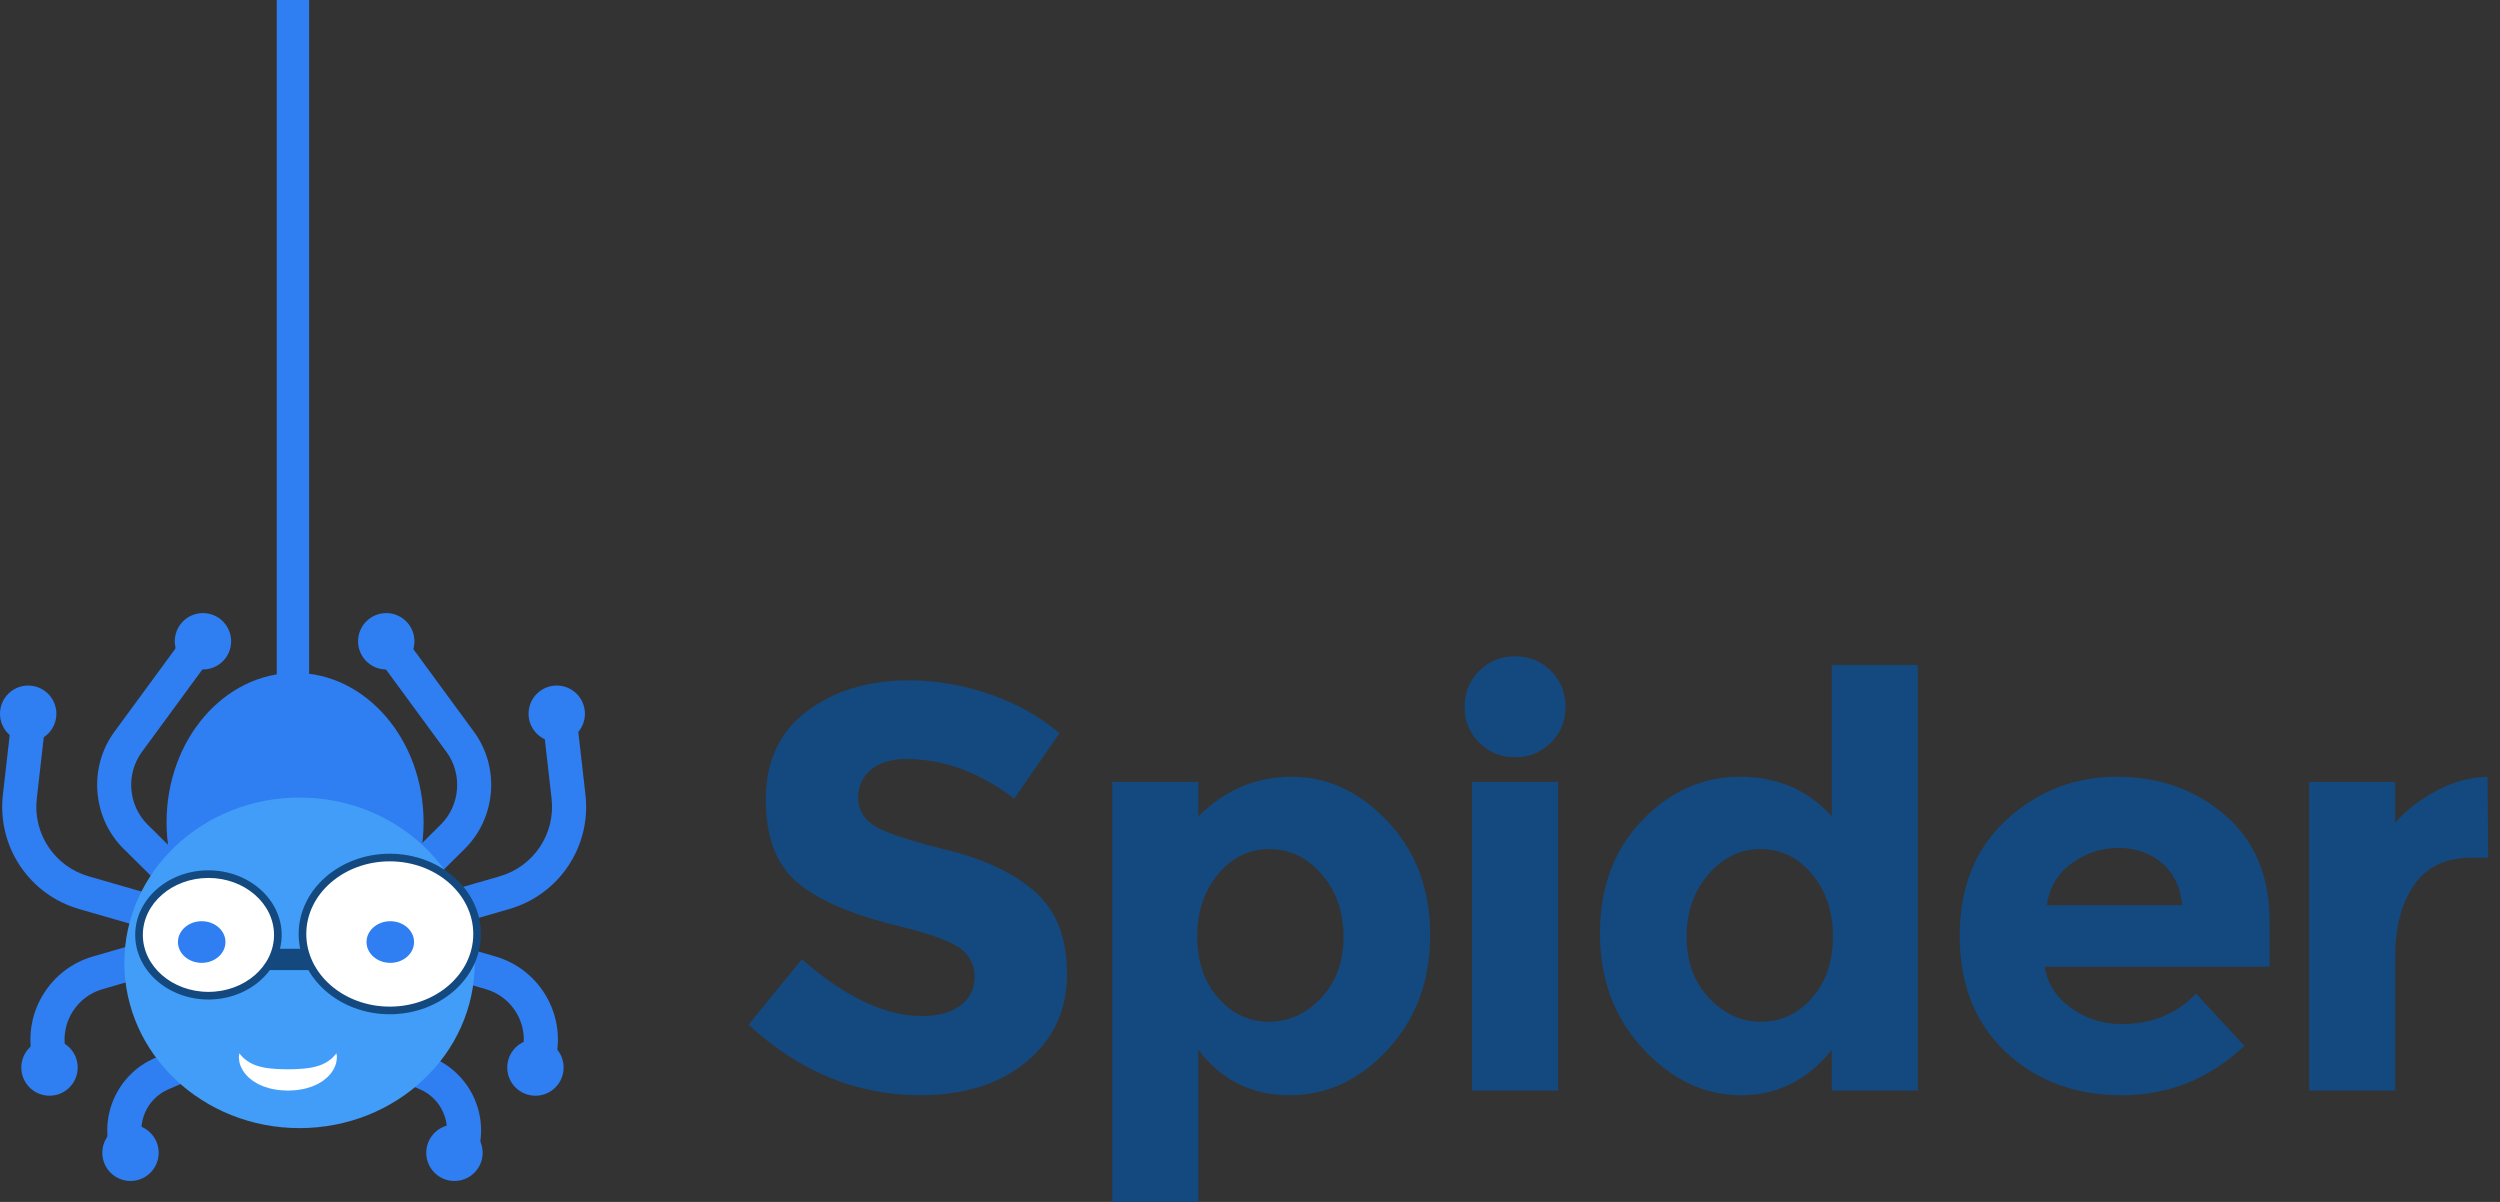 <?xml version="1.0" encoding="UTF-8"?>
<svg width="156px" height="75px" viewBox="0 0 156 75" version="1.1" xmlns="http://www.w3.org/2000/svg" xmlns:xlink="http://www.w3.org/1999/xlink">
    <rect x="0" y="0" width="156" height="75" fill="#333333" stroke="none"/>
    <!-- Generator: Sketch 48.2 (47327) - http://www.bohemiancoding.com/sketch -->
    <title>logo_spider</title>
    <desc>Created with Sketch.</desc>
    <defs></defs>
    <g id="Home_Spider_WebDesign" stroke="none" stroke-width="1" fill="none" fill-rule="evenodd" transform="translate(-52, 0)">
        <g id="Menu" transform="translate(0, -14)">
            <g id="logo_spider" transform="translate(52, 13)">
                <polygon id="Fill-1" fill="#2F7EF2" points="17.27 48.809 19.288 48.809 19.288 0.96 17.27 0.96"></polygon>
                <path d="M26.432,52.312 C26.432,57.462 22.842,61.636 18.413,61.636 C13.984,61.636 10.393,57.462 10.393,52.312 C10.393,47.162 13.984,42.987 18.413,42.987 C22.842,42.987 26.432,47.162 26.432,52.312" id="Fill-2" fill="#2F7EF2"></path>
                <path d="M25.227,59.616 L24.636,57.571 L31.179,55.682 C33.307,55.068 34.669,53.026 34.418,50.826 L33.822,45.601 L35.936,45.36 L36.532,50.585 C36.901,53.82 34.898,56.824 31.769,57.727 L25.227,59.616" id="Fill-3" fill="#2F7EF2"></path>
                <path d="M34.573,67.796 L32.473,67.453 L32.644,66.403 C32.911,64.768 31.912,63.187 30.322,62.726 L25.325,61.278 L25.918,59.234 L30.914,60.683 C33.537,61.443 35.184,64.05 34.744,66.746 L34.573,67.796" id="Fill-4" fill="#2F7EF2"></path>
                <path d="M24.876,58.05 L23.379,56.538 L27.502,52.456 C28.718,51.252 28.872,49.303 27.86,47.922 L23.297,41.701 L25.013,40.442 L29.576,46.664 C31.206,48.888 30.958,52.028 28.999,53.968 L24.876,58.05" id="Fill-5" fill="#2F7EF2"></path>
                <g id="Group-9" transform="translate(0, 45)" fill="#2F7EF2">
                    <path d="M29.688,28.313 L27.688,27.587 L27.723,27.491 C28.229,26.106 27.566,24.564 26.215,23.978 L22.504,22.37 L23.35,20.417 L27.062,22.026 C29.445,23.059 30.613,25.78 29.722,28.219 L29.688,28.313" id="Fill-6"></path>
                    <path d="M11.487,14.616 L4.944,12.727 C1.815,11.824 -0.188,8.82 0.181,5.585 L0.777,0.36 L2.891,0.601 L2.296,5.826 C2.045,8.026 3.407,10.068 5.534,10.682 L12.077,12.571 L11.487,14.616" id="Fill-8"></path>
                </g>
                <path d="M2.141,67.796 L1.969,66.746 C1.529,64.049 3.176,61.443 5.8,60.683 L10.796,59.234 L11.388,61.278 L6.392,62.726 C4.801,63.187 3.802,64.768 4.069,66.403 L4.241,67.453 L2.141,67.796" id="Fill-10" fill="#2F7EF2"></path>
                <path d="M11.837,58.05 L7.715,53.968 C5.755,52.028 5.507,48.888 7.138,46.664 L11.701,40.442 L13.416,41.701 L8.854,47.922 C7.842,49.303 7.995,51.252 9.212,52.456 L13.335,56.538 L11.837,58.05" id="Fill-11" fill="#2F7EF2"></path>
                <path d="M7.026,73.315 L6.991,73.219 C6.1,70.779 7.269,68.059 9.652,67.026 L13.363,65.417 L14.209,67.37 L10.498,68.978 C9.147,69.564 8.485,71.106 8.99,72.489 L9.025,72.584 L7.026,73.315" id="Fill-12" fill="#2F7EF2"></path>
                <path d="M13.917,55.706 C13.917,54.463 15.934,53.457 18.422,53.457 C20.91,53.457 22.927,54.464 22.927,55.706" id="Fill-13" fill="#020202"></path>
                <path d="M29.624,61.08 C29.624,66.776 24.73,71.394 18.692,71.394 C12.655,71.394 7.76,66.776 7.76,61.08 C7.76,55.383 12.655,50.766 18.692,50.766 C24.73,50.766 29.624,55.383 29.624,61.08" id="Fill-14" fill="#429DF8"></path>
                <polygon id="Fill-15" fill="#13497F" points="16.055 61.534 20.064 61.534 20.064 60.204 16.055 60.204"></polygon>
                <path d="M17.338,59.339 C17.338,61.433 15.399,63.132 13.007,63.132 C10.614,63.132 8.675,61.433 8.675,59.339 C8.675,57.244 10.614,55.546 13.007,55.546 C15.399,55.546 17.338,57.244 17.338,59.339" id="Fill-16" fill="#FFFFFF"></path>
                <path d="M13.007,55.784 C10.75,55.784 8.914,57.379 8.914,59.339 C8.914,61.299 10.75,62.893 13.007,62.893 C15.263,62.893 17.099,61.299 17.099,59.339 C17.099,57.379 15.263,55.784 13.007,55.784 Z M13.007,63.37 C10.487,63.37 8.437,61.562 8.437,59.339 C8.437,57.116 10.487,55.308 13.007,55.308 C15.526,55.308 17.576,57.116 17.576,59.339 C17.576,61.562 15.526,63.37 13.007,63.37 Z" id="Fill-17" fill="#13497F"></path>
                <path d="M16.054,59.256 C16.054,60.759 14.663,61.978 12.946,61.978 C11.23,61.978 9.838,60.759 9.838,59.256 C9.838,57.753 11.23,56.534 12.946,56.534 C14.663,56.534 16.054,57.753 16.054,59.256" id="Fill-18" fill="#FFFFFF"></path>
                <path d="M29.77,59.281 C29.77,61.915 27.331,64.051 24.322,64.051 C21.314,64.051 18.874,61.915 18.874,59.281 C18.874,56.646 21.314,54.51 24.322,54.51 C27.331,54.51 29.77,56.646 29.77,59.281" id="Fill-19" fill="#FFFFFF"></path>
                <path d="M24.322,54.748 C21.45,54.748 19.113,56.781 19.113,59.281 C19.113,61.78 21.45,63.813 24.322,63.813 C27.195,63.813 29.532,61.78 29.532,59.281 C29.532,56.781 27.195,54.748 24.322,54.748 Z M24.322,64.29 C21.187,64.29 18.636,62.043 18.636,59.281 C18.636,56.519 21.187,54.272 24.322,54.272 C27.458,54.272 30.009,56.519 30.009,59.281 C30.009,62.043 27.458,64.29 24.322,64.29 Z" id="Fill-20" fill="#13497F"></path>
                <path d="M28.406,59.646 C28.406,61.606 26.592,63.194 24.354,63.194 C22.117,63.194 20.302,61.606 20.302,59.646 C20.302,57.686 22.117,56.098 24.354,56.098 C26.592,56.098 28.406,57.686 28.406,59.646" id="Fill-21" fill="#FFFFFF"></path>
                <path d="M25.838,59.783 C25.838,60.501 25.174,61.082 24.354,61.082 C23.535,61.082 22.871,60.501 22.871,59.783 C22.871,59.066 23.535,58.484 24.354,58.484 C25.174,58.484 25.838,59.066 25.838,59.783" id="Fill-22" fill="#2F7EF2"></path>
                <path d="M14.069,59.783 C14.069,60.501 13.405,61.082 12.586,61.082 C11.767,61.082 11.103,60.501 11.103,59.783 C11.103,59.066 11.767,58.484 12.586,58.484 C13.405,58.484 14.069,59.066 14.069,59.783" id="Fill-23" fill="#2F7EF2"></path>
                <path d="M14.938,66.724 C14.938,66.724 15.01,66.835 15.153,66.978 C15.223,67.05 15.317,67.125 15.423,67.199 C15.528,67.275 15.654,67.342 15.787,67.405 C15.856,67.433 15.927,67.461 16.001,67.491 C16.081,67.511 16.156,67.538 16.236,67.561 C16.321,67.576 16.403,67.599 16.488,67.618 C16.579,67.627 16.668,67.645 16.758,67.66 C16.947,67.677 17.137,67.702 17.341,67.708 C17.442,67.717 17.543,67.719 17.649,67.719 L17.937,67.725 L18.287,67.718 L18.457,67.715 L18.599,67.705 C18.785,67.7 18.98,67.677 19.168,67.658 C19.258,67.644 19.347,67.625 19.438,67.616 C19.522,67.597 19.605,67.575 19.69,67.559 C19.77,67.535 19.848,67.512 19.924,67.489 C19.998,67.46 20.069,67.431 20.138,67.404 C20.271,67.341 20.398,67.274 20.502,67.199 C20.608,67.125 20.703,67.049 20.773,66.977 C20.916,66.835 20.988,66.724 20.988,66.724 C20.988,66.724 21,66.754 21.009,66.815 C21.015,66.874 21.03,66.968 21.015,67.082 C21.005,67.199 20.981,67.343 20.919,67.499 C20.861,67.658 20.764,67.824 20.635,67.993 C20.569,68.075 20.491,68.151 20.411,68.235 C20.326,68.308 20.234,68.381 20.137,68.455 C20.038,68.519 19.932,68.58 19.823,68.644 C19.713,68.699 19.596,68.745 19.477,68.797 C19.239,68.878 18.992,68.956 18.719,68.99 L18.516,69.021 C18.451,69.031 18.398,69.031 18.338,69.035 L17.989,69.054 L17.578,69.034 C17.451,69.033 17.322,69.009 17.194,68.987 C16.94,68.954 16.687,68.877 16.45,68.795 C16.331,68.744 16.215,68.697 16.105,68.643 C15.995,68.578 15.889,68.518 15.79,68.453 C15.693,68.379 15.601,68.306 15.516,68.234 C15.437,68.149 15.358,68.073 15.292,67.991 C15.163,67.823 15.067,67.657 15.008,67.498 C14.946,67.342 14.922,67.198 14.912,67.082 C14.897,66.968 14.912,66.874 14.918,66.815 C14.927,66.753 14.938,66.724 14.938,66.724" id="Fill-24" fill="#FFFFFF"></path>
                <path d="M30.117,72.934 C30.117,73.905 29.329,74.693 28.357,74.693 C27.386,74.693 26.598,73.905 26.598,72.934 C26.598,71.962 27.386,71.174 28.357,71.174 C29.329,71.174 30.117,71.962 30.117,72.934" id="Fill-25" fill="#2F7EF2"></path>
                <path d="M35.17,67.614 C35.17,68.585 34.383,69.373 33.411,69.373 C32.44,69.373 31.652,68.585 31.652,67.614 C31.652,66.642 32.44,65.855 33.411,65.855 C34.383,65.855 35.17,66.642 35.17,67.614" id="Fill-26" fill="#2F7EF2"></path>
                <path d="M36.5,45.537 C36.5,46.509 35.713,47.296 34.741,47.296 C33.77,47.296 32.982,46.509 32.982,45.537 C32.982,44.566 33.77,43.778 34.741,43.778 C35.713,43.778 36.5,44.566 36.5,45.537" id="Fill-27" fill="#2F7EF2"></path>
                <path d="M25.861,41.016 C25.861,41.987 25.073,42.775 24.102,42.775 C23.13,42.775 22.343,41.987 22.343,41.016 C22.343,40.044 23.13,39.256 24.102,39.256 C25.073,39.256 25.861,40.044 25.861,41.016" id="Fill-28" fill="#2F7EF2"></path>
                <path d="M14.423,41.016 C14.423,41.987 13.636,42.775 12.664,42.775 C11.693,42.775 10.905,41.987 10.905,41.016 C10.905,40.044 11.693,39.256 12.664,39.256 C13.636,39.256 14.423,40.044 14.423,41.016" id="Fill-29" fill="#2F7EF2"></path>
                <path d="M3.518,45.537 C3.518,46.509 2.731,47.296 1.759,47.296 C0.788,47.296 0,46.509 0,45.537 C0,44.566 0.788,43.778 1.759,43.778 C2.731,43.778 3.518,44.566 3.518,45.537" id="Fill-30" fill="#2F7EF2"></path>
                <path d="M4.848,67.614 C4.848,68.585 4.061,69.373 3.089,69.373 C2.117,69.373 1.33,68.585 1.33,67.614 C1.33,66.642 2.117,65.855 3.089,65.855 C4.061,65.855 4.848,66.642 4.848,67.614" id="Fill-31" fill="#2F7EF2"></path>
                <path d="M9.902,72.934 C9.902,73.905 9.114,74.693 8.143,74.693 C7.171,74.693 6.384,73.905 6.384,72.934 C6.384,71.962 7.171,71.174 8.143,71.174 C9.114,71.174 9.902,71.962 9.902,72.934" id="Fill-32" fill="#2F7EF2"></path>
                <path d="M54.354,49.023 C53.817,49.465 53.549,50.05 53.549,50.778 C53.549,51.506 53.877,52.084 54.533,52.514 C55.189,52.944 56.705,53.451 59.08,54.036 C61.455,54.621 63.299,55.498 64.612,56.667 C65.924,57.837 66.581,59.543 66.581,61.787 C66.581,64.03 65.739,65.85 64.057,67.246 C62.374,68.643 60.16,69.341 57.415,69.341 C53.453,69.341 49.885,67.873 46.711,64.937 L50.04,60.856 C52.737,63.219 55.231,64.4 57.523,64.4 C58.549,64.4 59.354,64.18 59.939,63.738 C60.524,63.297 60.817,62.7 60.817,61.948 C60.817,61.196 60.506,60.6 59.886,60.158 C59.265,59.716 58.036,59.269 56.198,58.815 C53.286,58.123 51.156,57.222 49.808,56.112 C48.459,55.002 47.785,53.26 47.785,50.885 C47.785,48.51 48.638,46.678 50.345,45.39 C52.051,44.101 54.181,43.456 56.735,43.456 C58.406,43.456 60.077,43.743 61.747,44.315 C63.418,44.888 64.874,45.7 66.115,46.75 L63.287,50.831 C61.115,49.184 58.871,48.361 56.556,48.361 C55.625,48.361 54.891,48.582 54.354,49.023" id="Fill-33" fill="#13497F"></path>
                <path d="M74.707,59.442 C74.707,61.005 75.142,62.282 76.014,63.272 C76.885,64.263 77.941,64.758 79.182,64.758 C80.423,64.758 81.509,64.263 82.44,63.272 C83.371,62.282 83.837,61.011 83.837,59.46 C83.837,57.908 83.383,56.608 82.476,55.557 C81.569,54.507 80.483,53.982 79.218,53.982 C77.953,53.982 76.885,54.501 76.014,55.539 C75.142,56.577 74.707,57.879 74.707,59.442 Z M80.614,49.471 C82.858,49.471 84.857,50.408 86.611,52.281 C88.366,54.155 89.243,56.512 89.243,59.352 C89.243,62.193 88.366,64.567 86.611,66.477 C84.857,68.386 82.804,69.341 80.453,69.341 C78.102,69.341 76.211,68.398 74.779,66.512 L74.779,76 L69.409,76 L69.409,49.793 L74.779,49.793 L74.779,51.941 C76.426,50.294 78.371,49.471 80.614,49.471 Z" id="Fill-34" fill="#13497F"></path>
                <path d="M91.856,69.054 L97.226,69.054 L97.226,49.793 L91.856,49.793 L91.856,69.054 Z M92.303,47.341 C91.695,46.732 91.39,45.986 91.39,45.103 C91.39,44.22 91.695,43.474 92.303,42.865 C92.912,42.257 93.657,41.952 94.541,41.952 C95.423,41.952 96.17,42.257 96.778,42.865 C97.387,43.474 97.691,44.22 97.691,45.103 C97.691,45.986 97.387,46.732 96.778,47.341 C96.17,47.949 95.423,48.254 94.541,48.254 C93.657,48.254 92.912,47.949 92.303,47.341 Z" id="Fill-35" fill="#13497F"></path>
                <path d="M105.245,59.46 C105.245,61.011 105.711,62.282 106.642,63.272 C107.572,64.263 108.658,64.758 109.899,64.758 C111.14,64.758 112.196,64.263 113.068,63.272 C113.939,62.282 114.375,61.005 114.375,59.442 C114.375,57.879 113.939,56.577 113.068,55.539 C112.196,54.501 111.128,53.982 109.864,53.982 C108.598,53.982 107.513,54.507 106.606,55.557 C105.698,56.608 105.245,57.908 105.245,59.46 Z M108.628,69.341 C106.349,69.341 104.314,68.374 102.524,66.441 C100.734,64.508 99.839,62.109 99.839,59.245 C99.839,56.381 100.71,54.036 102.453,52.21 C104.195,50.384 106.235,49.471 108.575,49.471 C110.914,49.471 112.823,50.294 114.303,51.941 L114.303,42.49 L119.673,42.49 L119.673,69.054 L114.303,69.054 L114.303,66.512 C112.799,68.398 110.907,69.341 108.628,69.341 Z" id="Fill-36" fill="#13497F"></path>
                <path d="M134.889,54.841 C134.148,54.221 133.247,53.91 132.186,53.91 C131.123,53.91 130.15,54.232 129.268,54.877 C128.384,55.521 127.871,56.393 127.728,57.49 L136.177,57.49 C136.058,56.345 135.628,55.462 134.889,54.841 Z M140.044,66.262 C137.872,68.315 135.324,69.341 132.4,69.341 C129.476,69.341 127.06,68.44 125.15,66.638 C123.241,64.836 122.286,62.419 122.286,59.388 C122.286,56.357 123.259,53.946 125.204,52.156 C127.149,50.366 129.447,49.471 132.096,49.471 C134.745,49.471 136.995,50.271 138.845,51.87 C140.694,53.469 141.619,55.664 141.619,58.457 L141.619,61.321 L127.585,61.321 C127.752,62.372 128.301,63.231 129.232,63.899 C130.163,64.567 131.213,64.901 132.382,64.901 C134.268,64.901 135.819,64.269 137.037,63.004 L140.044,66.262 Z" id="Fill-37" fill="#13497F"></path>
                <path d="M154.221,54.519 C152.622,54.519 151.429,55.086 150.641,56.22 C149.854,57.353 149.46,58.851 149.46,60.713 L149.46,69.054 L144.09,69.054 L144.09,49.793 L149.46,49.793 L149.46,52.335 C150.152,51.547 151.017,50.879 152.055,50.33 C153.094,49.781 154.15,49.495 155.224,49.471 L155.26,54.519 L154.221,54.519" id="Fill-38" fill="#13497F"></path>
            </g>
        </g>
    </g>
</svg>